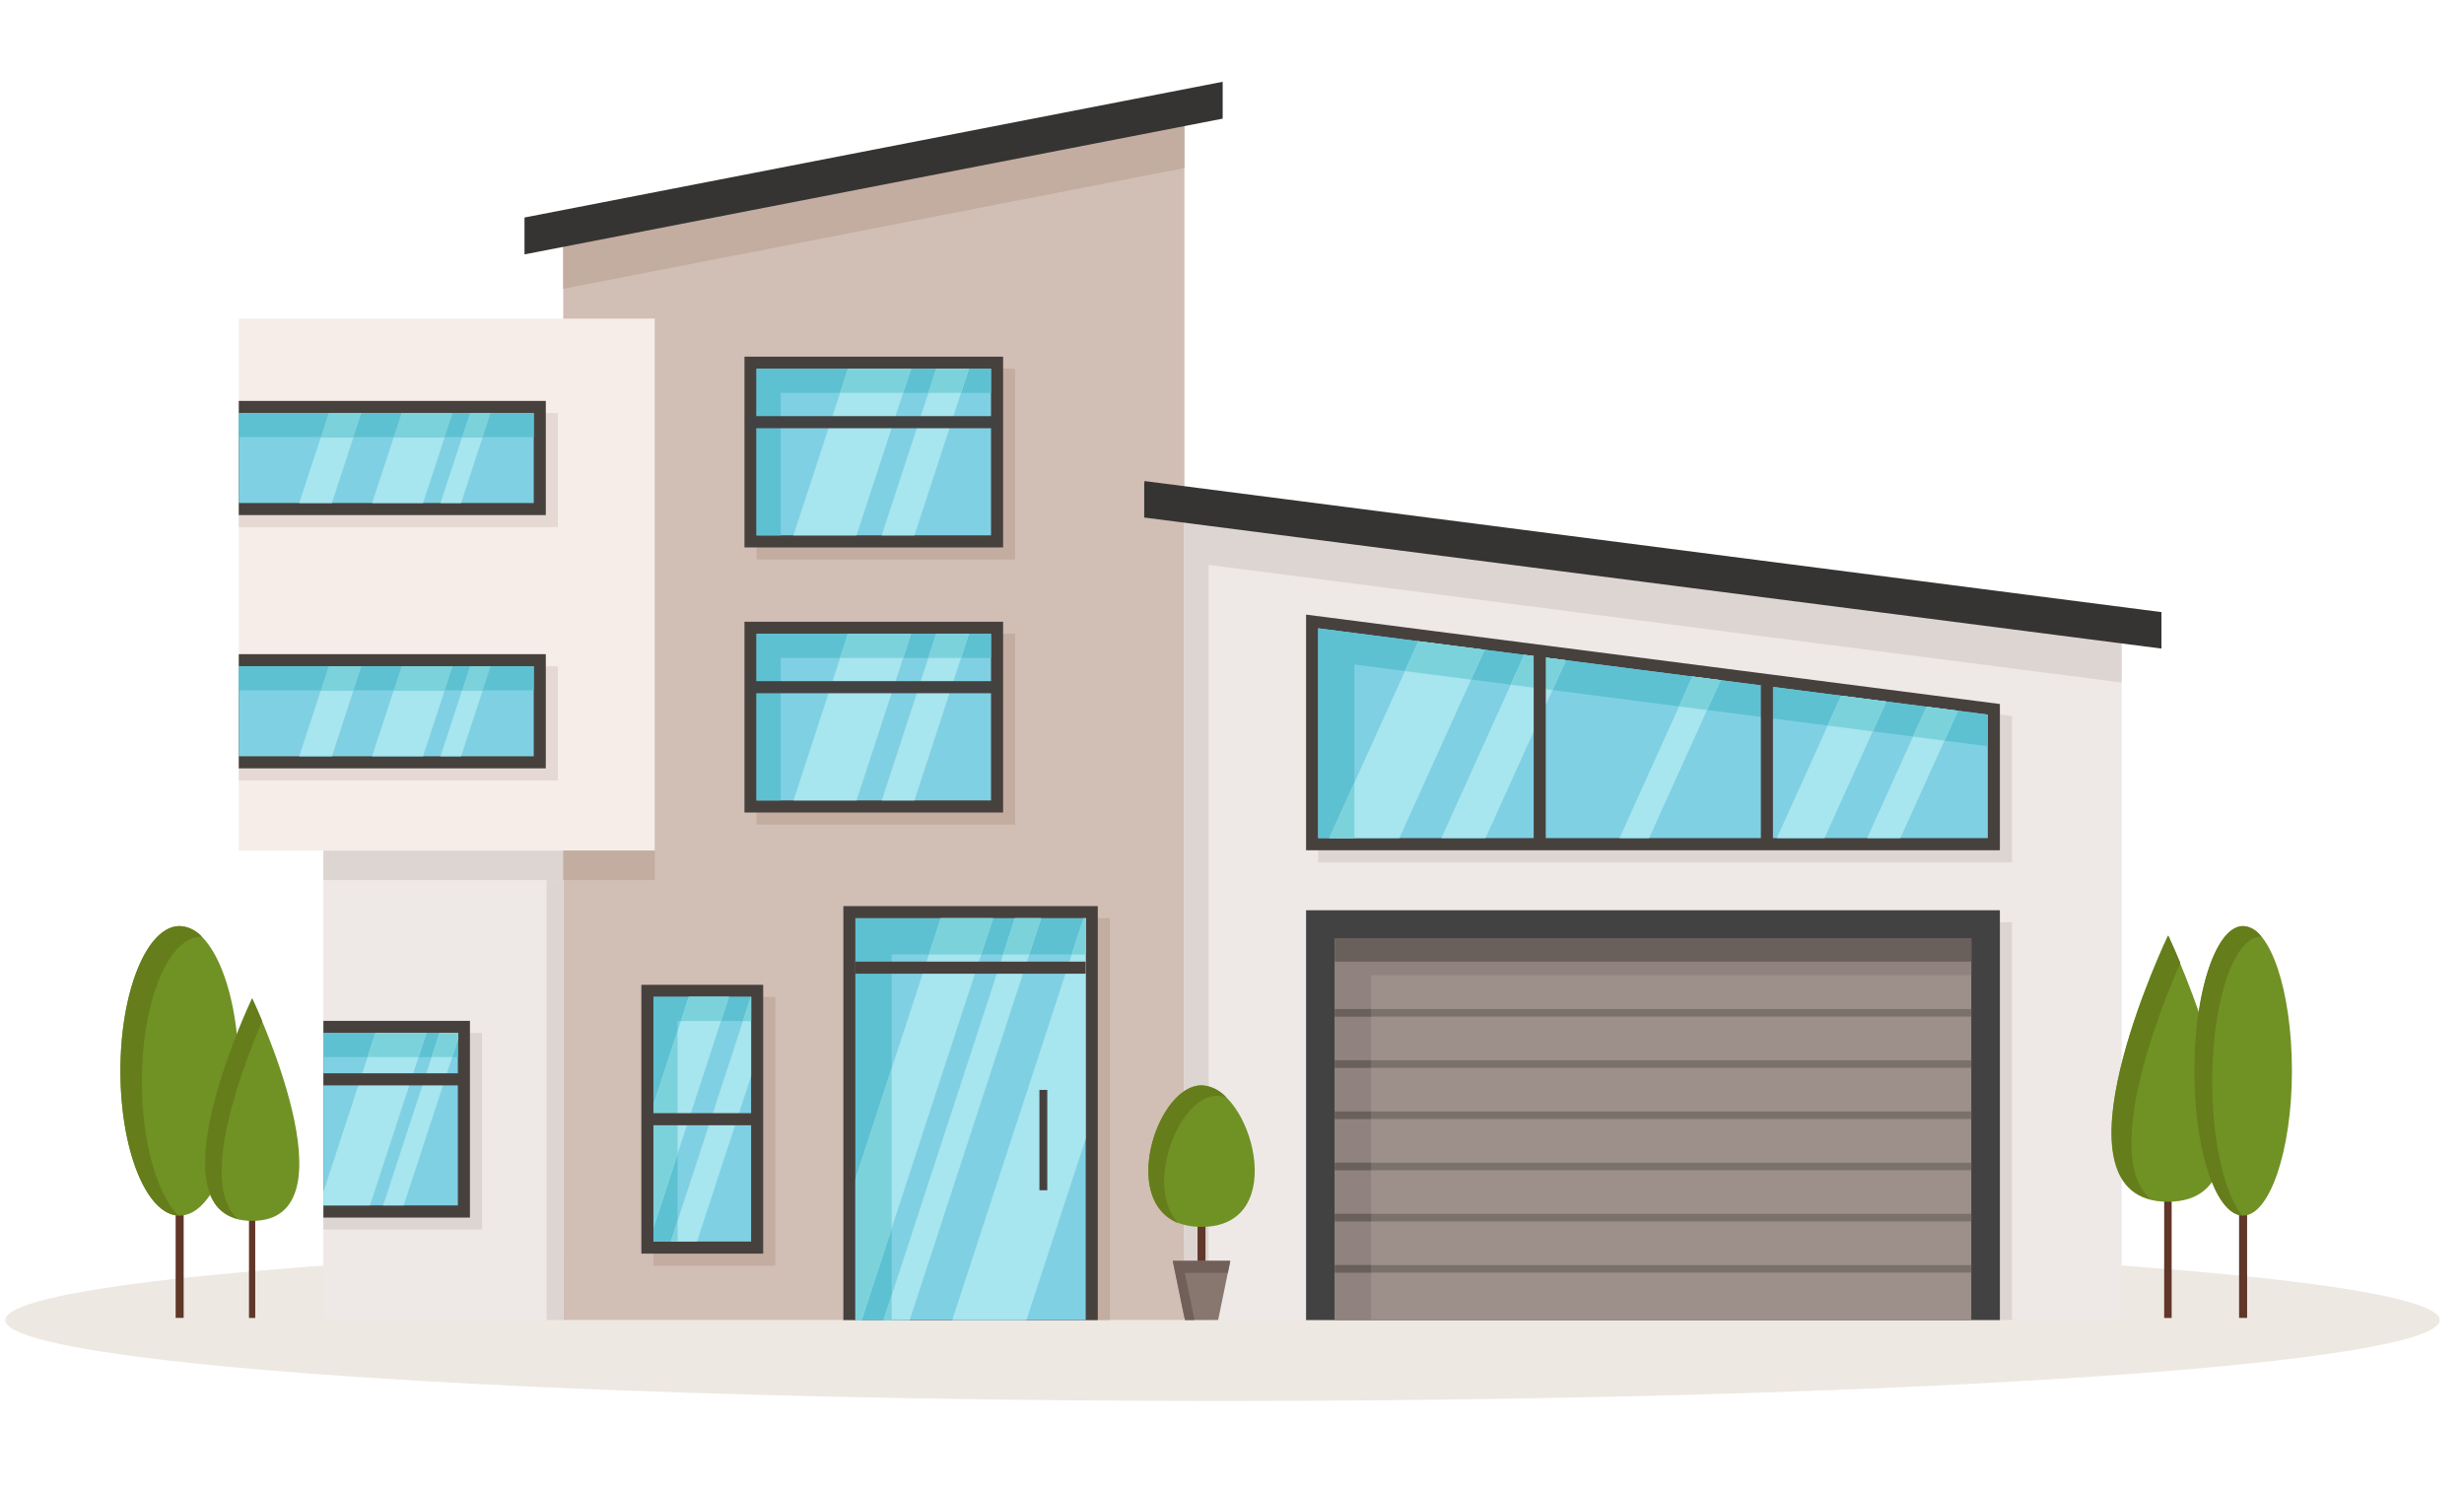 <svg id="Layer_1" data-name="Layer 1" xmlns="http://www.w3.org/2000/svg" viewBox="0 0 304 184"><defs><style>.cls-1{fill:#eee8e2;}.cls-2{fill:#d1beb4;}.cls-3{fill:#c3aca0;}.cls-4{fill:#f6ede8;}.cls-5{fill:#eee8e6;}.cls-6{fill:#ddd5d2;}.cls-7{fill:#e6d8d3;}.cls-8{fill:#47413e;}.cls-9{fill:#80d0e3;}.cls-10{fill:#a7e5ef;}.cls-11{fill:#5ec1d2;}.cls-12{fill:#7cd2db;}.cls-13{fill:#424242;}.cls-14{fill:#9d8f8a;}.cls-15{fill:#90837f;}.cls-16{fill:#7b716b;}.cls-17{fill:#69605b;}.cls-18{fill:#353433;}.cls-19{fill:#603729;}.cls-20{fill:#709124;}.cls-21{fill:#657d1b;}.cls-22{fill:#87776f;}.cls-23{fill:#706059;}</style></defs><title>Artboard 5</title><ellipse class="cls-1" cx="150.83" cy="162.89" rx="150.17" ry="9.98"/><polygon class="cls-2" points="69.49 162.88 146.13 162.88 146.13 13.28 69.49 28.18 69.49 162.88"/><polygon class="cls-3" points="69.49 28.18 69.49 35.63 146.13 20.73 146.13 13.28 69.49 28.18"/><rect class="cls-4" x="29.46" y="39.31" width="51.32" height="65.66"/><rect class="cls-5" x="39.9" y="104.97" width="29.59" height="57.92"/><polygon class="cls-3" points="105.54 113.3 105.54 162.88 107.03 162.88 107.8 162.88 110.51 162.88 111.5 162.88 113.73 162.88 118.98 162.88 128.13 162.88 135.44 162.88 136.93 162.88 136.93 113.3 105.54 113.3"/><rect class="cls-3" x="80.62" y="123.01" width="15.03" height="33.17"/><polygon class="cls-6" points="39.9 127.46 39.9 128.95 39.9 131.93 39.9 133.93 39.9 135.42 39.9 148.59 39.9 150.23 39.9 151.72 59.47 151.72 59.47 127.46 39.9 127.46"/><rect class="cls-7" x="29.46" y="50.96" width="39.37" height="14.09"/><rect class="cls-8" x="29.46" y="49.47" width="37.88" height="14.09"/><rect class="cls-9" x="29.46" y="50.96" width="36.39" height="11.11"/><polygon class="cls-10" points="45.91 62.07 52.2 62.07 55.84 50.96 49.55 50.96 45.91 62.07"/><polygon class="cls-10" points="56.89 62.07 60.52 50.96 57.98 50.96 54.35 62.07 56.89 62.07"/><polygon class="cls-10" points="40.95 62.07 44.59 50.96 40.56 50.96 36.92 62.07 40.95 62.07"/><rect class="cls-11" x="29.46" y="50.96" width="36.39" height="2.98"/><polygon class="cls-12" points="59.55 53.94 60.52 50.96 57.98 50.96 57.01 53.94 59.55 53.94"/><polygon class="cls-12" points="54.86 53.94 55.84 50.96 49.55 50.96 48.57 53.94 54.86 53.94"/><polygon class="cls-12" points="43.61 53.94 44.59 50.96 40.56 50.96 39.58 53.94 43.61 53.94"/><rect class="cls-7" x="29.46" y="82.21" width="39.37" height="14.09"/><rect class="cls-8" x="29.46" y="80.72" width="37.88" height="14.09"/><rect class="cls-9" x="29.46" y="82.21" width="36.39" height="11.11"/><polygon class="cls-10" points="45.91 93.32 52.2 93.32 55.84 82.21 49.55 82.21 45.91 93.32"/><polygon class="cls-10" points="56.89 93.32 60.52 82.21 57.98 82.21 54.35 93.32 56.89 93.32"/><polygon class="cls-10" points="40.95 93.32 44.59 82.21 40.56 82.21 36.92 93.32 40.95 93.32"/><rect class="cls-11" x="29.46" y="82.21" width="36.39" height="2.98"/><polygon class="cls-12" points="59.55 85.19 60.52 82.21 57.98 82.21 57.01 85.19 59.55 85.19"/><polygon class="cls-12" points="54.86 85.19 55.84 82.21 49.55 82.21 48.57 85.19 54.86 85.19"/><polygon class="cls-12" points="43.61 85.19 44.59 82.21 40.56 82.21 39.58 85.19 43.61 85.19"/><rect class="cls-6" x="52.88" y="91.99" width="3.64" height="29.59" transform="translate(-52.09 161.48) rotate(-90)"/><rect class="cls-3" x="73.32" y="101.13" width="3.64" height="11.3" transform="translate(-31.65 181.92) rotate(-90)"/><rect class="cls-8" x="39.9" y="125.97" width="18.08" height="24.27"/><rect class="cls-9" x="39.9" y="127.46" width="16.59" height="21.28"/><rect class="cls-11" x="39.9" y="127.46" width="16.59" height="2.98"/><polygon class="cls-10" points="52.61 127.46 46.32 127.46 39.9 147.09 39.9 148.74 45.65 148.74 52.61 127.46"/><polygon class="cls-10" points="49.81 148.74 56.49 128.32 56.49 127.46 54.23 127.46 47.27 148.74 49.81 148.74"/><polygon class="cls-12" points="51.64 130.44 52.61 127.46 46.32 127.46 45.35 130.44 51.64 130.44"/><polygon class="cls-12" points="54.23 127.46 53.26 130.44 55.8 130.44 56.49 128.32 56.49 127.46 54.23 127.46"/><rect class="cls-8" x="47.82" y="124.51" width="1.49" height="17.33" transform="translate(-84.61 181.75) rotate(-90)"/><rect class="cls-8" x="79.13" y="121.52" width="15.03" height="33.17"/><rect class="cls-9" x="80.62" y="123.01" width="12.05" height="30.19"/><polygon class="cls-11" points="83.6 125.99 92.67 125.99 92.67 123.01 80.62 123.01 80.62 153.19 83.6 153.19 83.6 125.99"/><polygon class="cls-10" points="80.62 136.34 80.62 151.49 89.93 123.01 84.98 123.01 80.62 136.34"/><polygon class="cls-10" points="86 153.19 92.67 132.79 92.67 123.01 92.64 123.01 82.77 153.19 86 153.19"/><polygon class="cls-12" points="83.6 127.22 80.62 136.34 80.62 151.49 83.6 142.38 83.6 127.22"/><polygon class="cls-12" points="88.96 125.99 89.93 123.01 84.98 123.01 84 125.99 88.96 125.99"/><polygon class="cls-12" points="82.77 153.19 83.6 153.19 83.6 150.66 82.77 153.19"/><polygon class="cls-12" points="92.64 123.01 91.67 125.99 92.67 125.99 92.67 123.01 92.64 123.01"/><rect class="cls-8" x="86.02" y="131.14" width="1.49" height="13.91" transform="translate(-51.33 224.87) rotate(-90)"/><rect class="cls-8" x="104.05" y="111.81" width="31.39" height="51.08"/><rect class="cls-9" x="105.54" y="113.31" width="28.41" height="49.57"/><polygon class="cls-11" points="110.01 117.78 133.95 117.78 133.95 113.31 105.54 113.31 105.54 162.88 110.01 162.88 110.01 117.78"/><polygon class="cls-10" points="116.07 113.31 105.54 145.53 105.54 162.88 106.31 162.88 122.52 113.31 116.07 113.31"/><polygon class="cls-10" points="126.64 162.88 133.95 140.53 133.95 113.31 133.69 113.31 117.49 162.88 126.64 162.88"/><polygon class="cls-10" points="109.02 162.88 112.24 162.88 128.45 113.31 125.22 113.31 109.02 162.88"/><polygon class="cls-12" points="133.69 113.31 132.23 117.78 133.95 117.78 133.95 113.31 133.69 113.31"/><polygon class="cls-12" points="121.05 117.78 122.52 113.31 116.07 113.31 114.61 117.78 121.05 117.78"/><polygon class="cls-12" points="110.01 131.86 105.54 145.53 105.54 162.88 106.31 162.88 110.01 151.57 110.01 131.86"/><polygon class="cls-12" points="126.98 117.78 128.45 113.31 125.22 113.31 123.76 117.78 126.98 117.78"/><polygon class="cls-12" points="109.02 162.88 110.01 162.88 110.01 159.85 109.02 162.88"/><rect class="cls-8" x="119" y="105.2" width="1.49" height="28.41" transform="translate(0.33 239.15) rotate(-90)"/><rect class="cls-8" x="128.24" y="134.49" width="0.97" height="12.38"/><rect class="cls-6" x="67.44" y="108.6" width="2.05" height="54.28"/><polygon class="cls-5" points="261.76 162.88 146.13 162.88 146.13 62.25 261.76 77.15 261.76 162.88"/><polygon class="cls-6" points="146.13 162.88 149.11 162.88 149.11 69.7 261.76 84.22 261.76 79.02 146.13 64.12 146.13 162.88"/><polygon class="cls-6" points="162.63 77.33 162.63 106.41 248.23 106.41 248.23 88.36 162.63 77.33"/><rect class="cls-3" x="93.34" y="78.21" width="31.91" height="23.54"/><rect class="cls-3" x="93.34" y="45.5" width="31.91" height="23.54"/><rect class="cls-8" x="91.85" y="76.72" width="31.91" height="23.54"/><rect class="cls-9" x="93.34" y="78.21" width="28.93" height="20.56"/><polygon class="cls-11" points="96.32 81.19 122.27 81.19 122.27 78.21 93.34 78.21 93.34 98.77 96.32 98.77 96.32 81.19"/><polygon class="cls-10" points="97.9 98.77 105.68 98.77 112.4 78.21 104.62 78.21 97.9 98.77"/><polygon class="cls-10" points="108.79 98.77 112.82 98.77 119.54 78.21 115.51 78.21 108.79 98.77"/><polygon class="cls-12" points="111.42 81.19 112.4 78.21 104.62 78.21 103.64 81.19 111.42 81.19"/><polygon class="cls-12" points="118.57 81.19 119.54 78.21 115.51 78.21 114.53 81.19 118.57 81.19"/><rect class="cls-13" x="106.74" y="69.27" width="1.49" height="31.07" transform="translate(22.68 192.28) rotate(-90)"/><rect class="cls-8" x="91.85" y="44.01" width="31.91" height="23.54"/><rect class="cls-9" x="93.34" y="45.5" width="28.93" height="20.56"/><polygon class="cls-11" points="96.32 48.48 122.27 48.48 122.27 45.51 93.34 45.51 93.34 66.07 96.32 66.07 96.32 48.48"/><polygon class="cls-10" points="97.89 66.07 105.67 66.07 112.4 45.51 104.62 45.51 97.89 66.07"/><polygon class="cls-10" points="108.78 66.07 112.82 66.07 119.54 45.51 115.51 45.51 108.78 66.07"/><polygon class="cls-12" points="111.42 48.48 112.4 45.51 104.62 45.51 103.64 48.48 111.42 48.48"/><polygon class="cls-12" points="118.56 48.48 119.54 45.51 115.51 45.51 114.53 48.48 118.56 48.48"/><rect class="cls-13" x="106.74" y="36.56" width="1.49" height="31.07" transform="translate(55.38 159.58) rotate(-90)"/><polygon class="cls-8" points="161.14 104.92 246.74 104.92 246.74 86.87 161.14 75.84 161.14 104.92"/><polygon class="cls-9" points="162.63 103.42 162.63 77.53 245.25 88.18 245.25 103.42 162.63 103.42"/><polygon class="cls-11" points="167.1 82 245.25 92.08 245.25 88.18 162.63 77.53 162.63 103.42 167.1 103.42 167.1 82"/><polygon class="cls-10" points="164.01 103.42 172.65 103.42 183.16 80.18 175 79.13 164.01 103.42"/><polygon class="cls-10" points="183.28 103.42 193.2 81.47 188.05 80.81 177.83 103.42 183.28 103.42"/><polygon class="cls-10" points="203.46 103.42 212.28 83.93 208.82 83.48 199.81 103.42 203.46 103.42"/><polygon class="cls-10" points="225.1 103.42 232.72 86.57 227.16 85.85 219.22 103.42 225.1 103.42"/><polygon class="cls-10" points="234.46 103.42 241.56 87.71 237.69 87.21 230.36 103.42 234.46 103.42"/><polygon class="cls-12" points="173.33 82.81 181.49 83.86 183.16 80.18 175 79.13 173.33 82.81"/><polygon class="cls-12" points="164.01 103.42 167.1 103.42 167.1 96.58 164.01 103.42"/><polygon class="cls-12" points="191.54 85.15 193.2 81.47 190.23 81.09 188.05 80.81 186.39 84.49 191.54 85.15"/><polygon class="cls-12" points="210.61 87.61 212.28 83.93 210.94 83.76 208.82 83.48 207.16 87.17 210.61 87.61"/><polygon class="cls-12" points="225.5 89.53 231.06 90.25 232.72 86.57 229.95 86.21 227.16 85.85 225.5 89.53"/><polygon class="cls-12" points="239.9 91.39 241.56 87.71 239.17 87.4 237.69 87.21 236.03 90.89 239.9 91.39"/><rect class="cls-8" x="189.22" y="80.18" width="1.49" height="23.92"/><rect class="cls-8" x="217.25" y="83.85" width="1.49" height="20.25"/><polygon class="cls-6" points="162.63 113.81 162.63 162.88 166.17 162.88 170.64 162.88 244.7 162.88 248.23 162.88 248.23 113.81 162.63 113.81"/><rect class="cls-13" x="161.14" y="112.32" width="85.6" height="50.57"/><rect class="cls-14" x="164.68" y="115.85" width="78.53" height="47.04"/><polygon class="cls-15" points="169.15 120.32 243.21 120.32 243.21 115.85 164.68 115.85 164.68 162.88 169.15 162.88 169.15 120.32"/><rect class="cls-16" x="164.68" y="124.51" width="78.53" height="0.93"/><rect class="cls-16" x="164.68" y="130.83" width="78.53" height="0.93"/><rect class="cls-16" x="164.68" y="137.15" width="78.53" height="0.93"/><rect class="cls-16" x="164.68" y="143.47" width="78.53" height="0.93"/><rect class="cls-16" x="164.68" y="149.78" width="78.53" height="0.93"/><rect class="cls-16" x="164.68" y="156.1" width="78.53" height="0.93"/><rect class="cls-17" x="164.68" y="124.51" width="4.47" height="0.93"/><rect class="cls-17" x="164.68" y="130.83" width="4.47" height="0.93"/><rect class="cls-17" x="164.68" y="137.15" width="4.47" height="0.93"/><rect class="cls-17" x="164.68" y="143.47" width="4.47" height="0.93"/><rect class="cls-17" x="164.68" y="149.78" width="4.47" height="0.93"/><rect class="cls-17" x="164.68" y="156.1" width="4.47" height="0.93"/><rect class="cls-17" x="164.68" y="115.85" width="78.53" height="2.81"/><polygon class="cls-18" points="150.85 10.09 64.71 26.84 64.71 31.39 150.85 14.64 150.85 10.09"/><polygon class="cls-18" points="141.17 63.86 266.67 80.03 266.67 75.53 141.21 59.36 141.17 59.7 141.17 63.86"/><rect class="cls-19" x="147.75" y="147.75" width="0.98" height="11.48"/><path class="cls-20" d="M148.24,133.93c-6,0-11.11,17.46,0,17.46S154.28,133.93,148.24,133.93Z"/><path class="cls-21" d="M150.18,135.22a3.36,3.36,0,0,1,1.13.2,4.5,4.5,0,0,0-3.07-1.49c-5.44,0-10.07,14.13-2.86,17C141.14,146.44,145.34,135.22,150.18,135.22Z"/><polygon class="cls-22" points="150.29 162.88 146.19 162.88 144.69 155.58 151.79 155.58 150.29 162.88"/><polygon class="cls-23" points="146.18 157.07 151.48 157.07 151.79 155.58 144.69 155.58 146.19 162.88 147.37 162.88 146.18 157.07"/><rect class="cls-19" x="21.67" y="144.25" width="0.99" height="18.37"/><path class="cls-20" d="M14.86,132.14c0-9.87,3.27-17.86,7.3-17.86s7.3,8,7.3,17.86S26.19,150,22.16,150,14.86,142,14.86,132.14Z"/><path class="cls-21" d="M17.5,133.46c0-9.87,3.27-17.86,7.3-17.86h.13a4,4,0,0,0-2.77-1.33c-4,0-7.3,8-7.3,17.86S18.06,149.82,22,150C19.37,147.32,17.5,140.93,17.5,133.46Z"/><rect class="cls-19" x="267.01" y="145.57" width="0.92" height="17.06"/><path class="cls-20" d="M267.47,115.44s-15.67,32.85,0,32.85S267.47,115.44,267.47,115.44Z"/><path class="cls-21" d="M269,118.81c-.86-2.07-1.48-3.37-1.48-3.37S253.36,145,265.34,148C259.33,142.77,266.27,125,269,118.81Z"/><rect class="cls-19" x="30.72" y="148.38" width="0.77" height="14.25"/><path class="cls-20" d="M31.11,123.22s-13.09,27.43,0,27.43S31.11,123.22,31.11,123.22Z"/><path class="cls-21" d="M32.35,126c-.72-1.73-1.24-2.82-1.24-2.82s-11.78,24.71-1.78,27.21C24.31,146,30.11,131.21,32.35,126Z"/><rect class="cls-19" x="276.25" y="144.25" width="0.99" height="18.37"/><path class="cls-20" d="M270.77,132.14c0-9.87,2.68-17.86,6-17.86s6,8,6,17.86S280,150,276.75,150,270.77,142,270.77,132.14Z"/><path class="cls-21" d="M272.93,133.46c0-9.87,2.67-17.86,6-17.86H279a3,3,0,0,0-2.26-1.33c-3.3,0-6,8-6,17.86s2.62,17.68,5.87,17.84C274.47,147.32,272.93,140.93,272.93,133.46Z"/></svg>